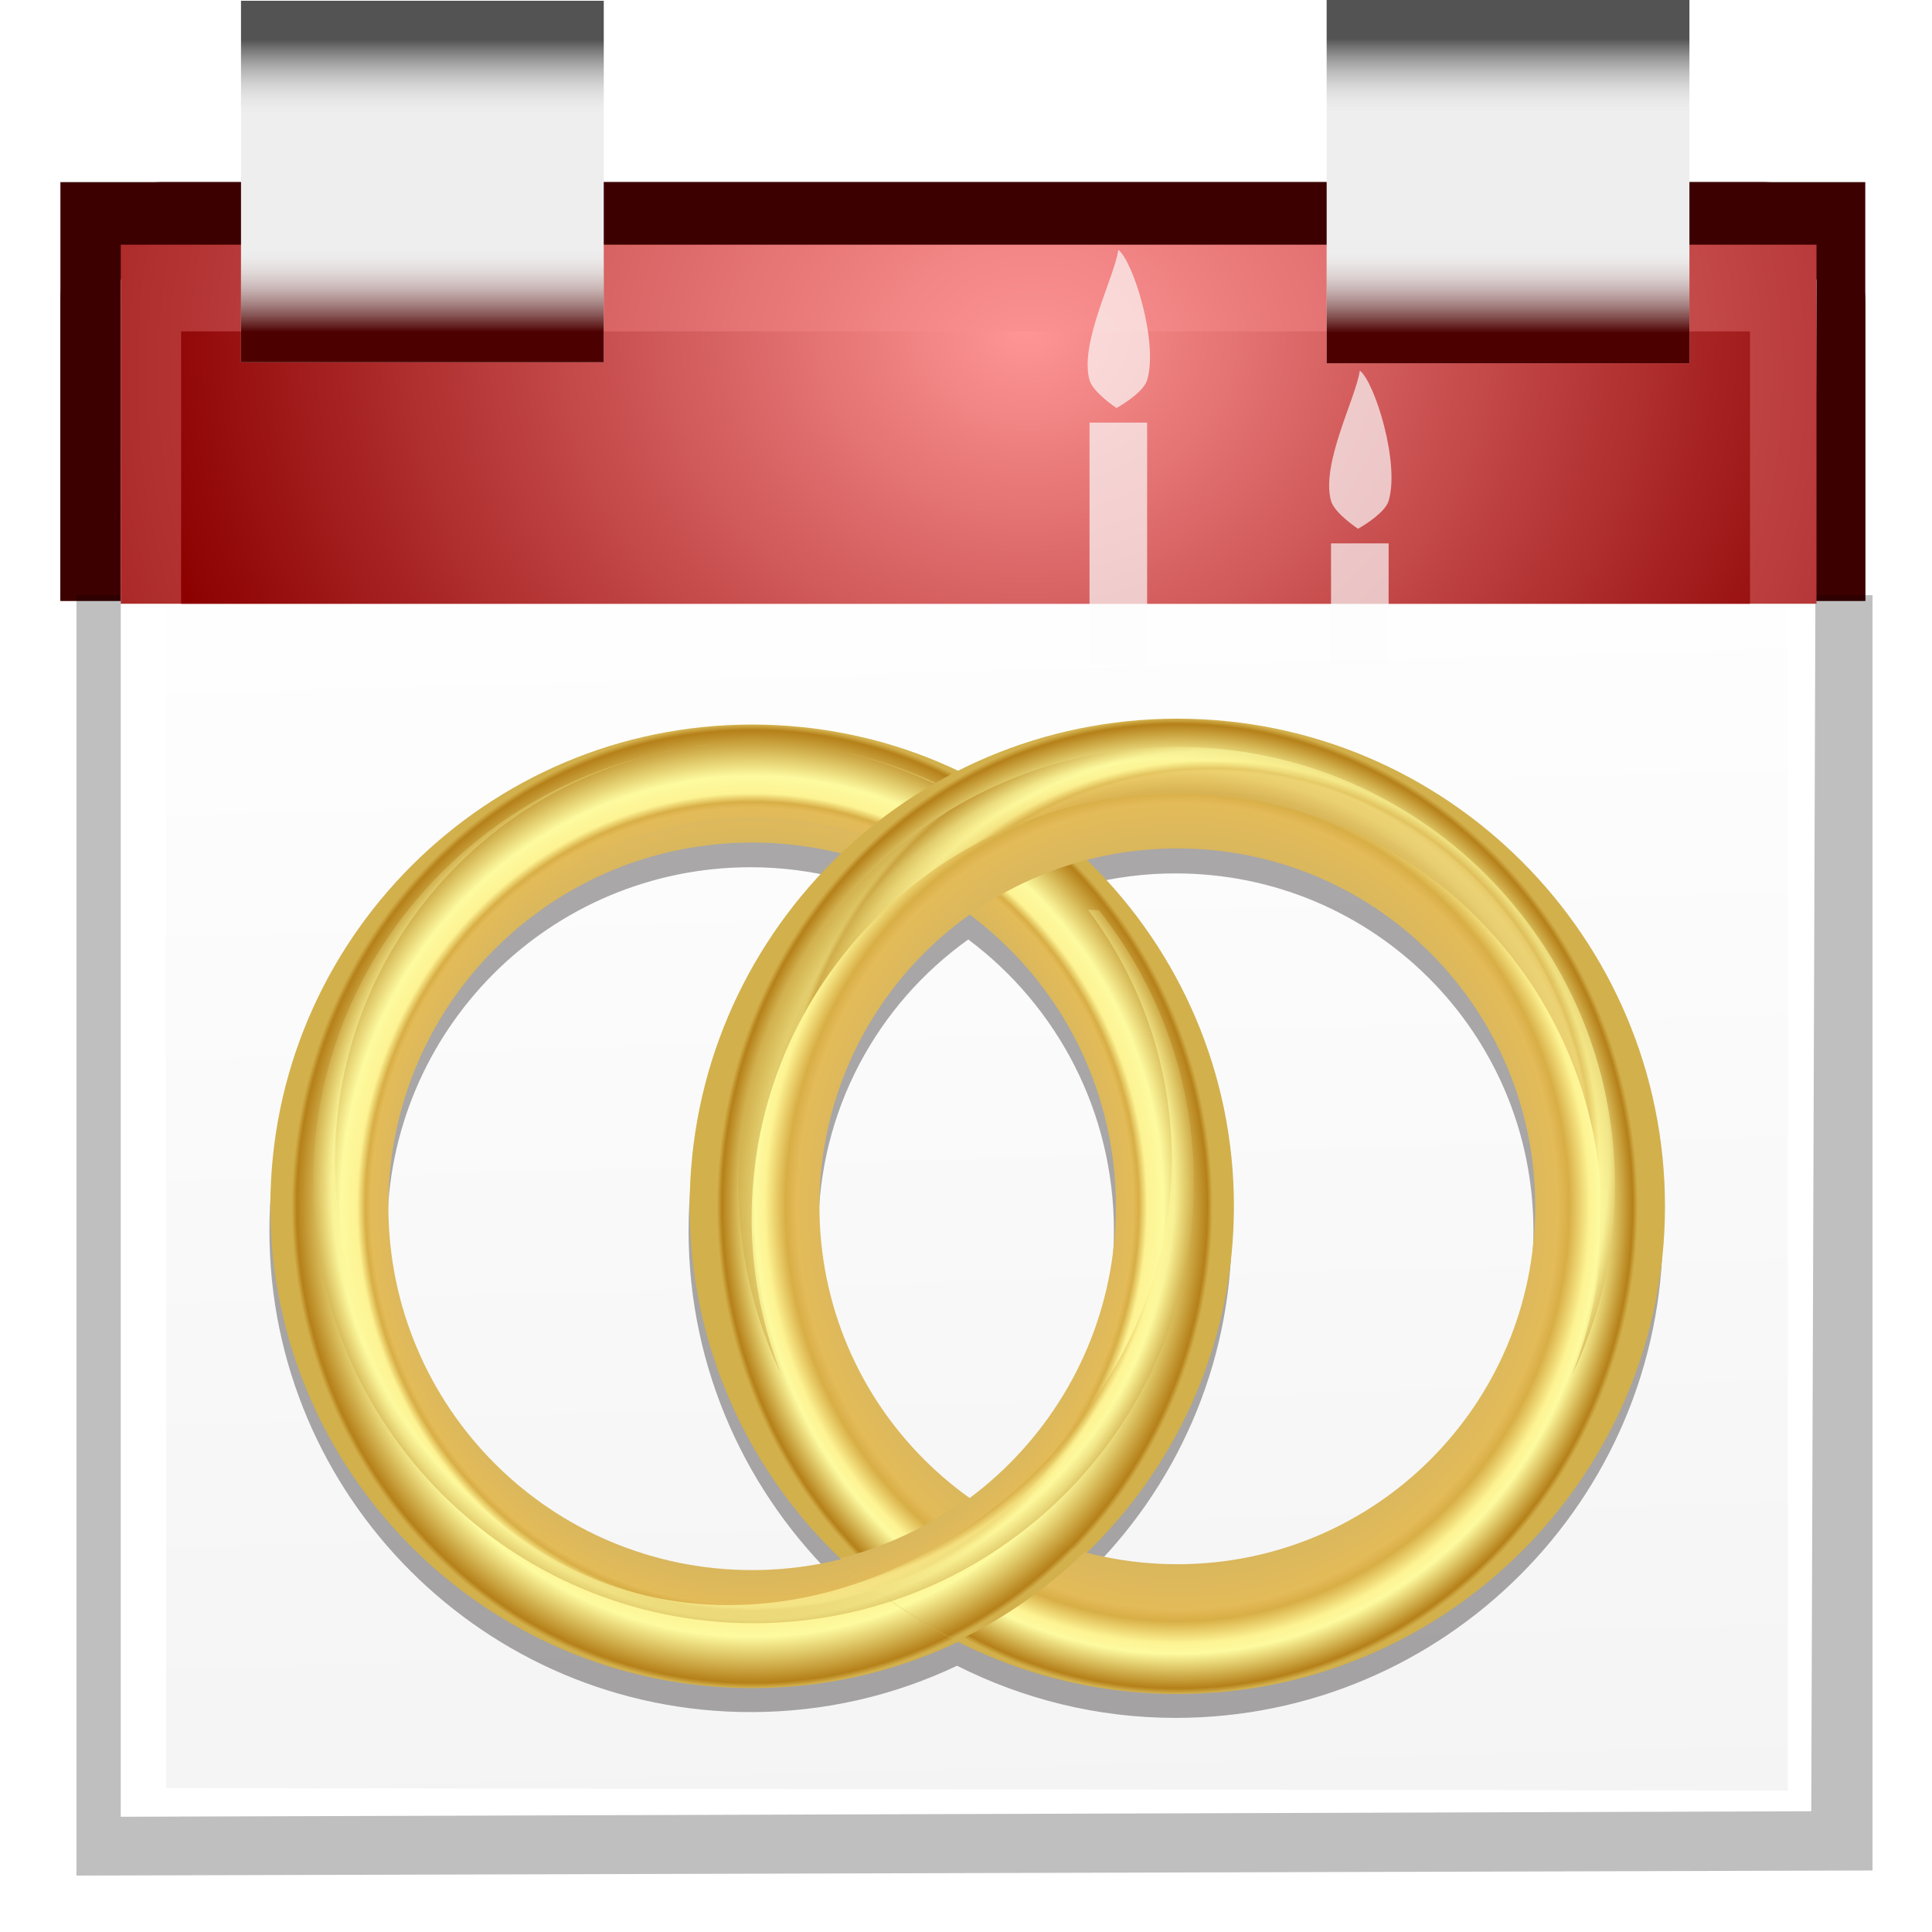 <?xml version="1.0" encoding="UTF-8" standalone="no"?>
<!-- Created with Inkscape (http://www.inkscape.org/) -->

<svg
   xmlns:dc="http://purl.org/dc/elements/1.1/"
   xmlns:cc="http://creativecommons.org/ns#"
   xmlns:rdf="http://www.w3.org/1999/02/22-rdf-syntax-ns#"
   xmlns:svg="http://www.w3.org/2000/svg"
   xmlns="http://www.w3.org/2000/svg"
   xmlns:xlink="http://www.w3.org/1999/xlink"
   xmlns:sodipodi="http://sodipodi.sourceforge.net/DTD/sodipodi-0.dtd"
   xmlns:inkscape="http://www.inkscape.org/namespaces/inkscape"
   width="128"
   height="128"
   id="svg2"
   sodipodi:version="0.32"
   inkscape:version="0.46+devel"
   version="1.0"
   sodipodi:docname="view-calendar-anniversary.svgz"
   inkscape:output_extension="org.inkscape.output.svgz.inkscape"
   inkscape:export-filename="/home/pinheiro/pics/oxygen-icons/scalable/actions/small/16x16/view-calendar-aniverssry.png"
   inkscape:export-xdpi="720"
   inkscape:export-ydpi="720">
  <defs
     id="defs4">
    <inkscape:perspective
       sodipodi:type="inkscape:persp3d"
       inkscape:vp_x="0 : 64 : 1"
       inkscape:vp_y="0 : 1000 : 0"
       inkscape:vp_z="128 : 64 : 1"
       inkscape:persp3d-origin="64 : 42.666667 : 1"
       id="perspective158" />
    <linearGradient
       id="linearGradient4691">
      <stop
         id="stop4693"
         offset="0"
         style="stop-color:#ebdd91;stop-opacity:1;" />
      <stop
         style="stop-color:#d9b75d;stop-opacity:1"
         offset="0.73"
         id="stop4695" />
      <stop
         id="stop4697"
         offset="0.826"
         style="stop-color:#e3bb59;stop-opacity:1" />
      <stop
         id="stop4699"
         offset="0.851"
         style="stop-color:#d8ae46;stop-opacity:1" />
      <stop
         style="stop-color:#fdf393;stop-opacity:1"
         offset="0.896"
         id="stop4701" />
      <stop
         id="stop4703"
         offset="0.918"
         style="stop-color:#fdfa9f;stop-opacity:1" />
      <stop
         style="stop-color:#b58019;stop-opacity:1"
         offset="0.989"
         id="stop4705" />
      <stop
         id="stop4707"
         offset="1"
         style="stop-color:#d2b04c;stop-opacity:1" />
    </linearGradient>
    <linearGradient
       id="linearGradient4619">
      <stop
         id="stop4621"
         offset="0"
         style="stop-color:#ebdd91;stop-opacity:1;" />
      <stop
         style="stop-color:#d9b75d;stop-opacity:1"
         offset="0.758"
         id="stop4623" />
      <stop
         id="stop4625"
         offset="0.828"
         style="stop-color:#e3bb59;stop-opacity:1" />
      <stop
         id="stop4627"
         offset="0.84"
         style="stop-color:#d8ae46;stop-opacity:1" />
      <stop
         style="stop-color:#fdf393;stop-opacity:1"
         offset="0.858"
         id="stop4629" />
      <stop
         id="stop4631"
         offset="0.894"
         style="stop-color:#fdfa9f;stop-opacity:1" />
      <stop
         style="stop-color:#b58019;stop-opacity:1"
         offset="0.989"
         id="stop4633" />
      <stop
         id="stop4635"
         offset="1"
         style="stop-color:#d2b04c;stop-opacity:1" />
    </linearGradient>
    <linearGradient
       id="linearGradient3831">
      <stop
         id="stop3833"
         offset="0"
         style="stop-color:#ff9696;stop-opacity:1;" />
      <stop
         id="stop3835"
         offset="1"
         style="stop-color:#8c0000;stop-opacity:1" />
    </linearGradient>
    <linearGradient
       id="linearGradient10837"
       inkscape:collect="always">
      <stop
         id="stop10839"
         offset="0"
         style="stop-color:#000000;stop-opacity:1;" />
      <stop
         id="stop10841"
         offset="1"
         style="stop-color:#ffffff;stop-opacity:0" />
    </linearGradient>
    <linearGradient
       id="linearGradient10831">
      <stop
         id="stop10833"
         offset="0"
         style="stop-color:#4d0000;stop-opacity:1;" />
      <stop
         id="stop10835"
         offset="1"
         style="stop-color:#ffffff;stop-opacity:0" />
    </linearGradient>
    <linearGradient
       id="linearGradient10964">
      <stop
         style="stop-color:#ffffff;stop-opacity:1;"
         offset="0"
         id="stop10966" />
      <stop
         style="stop-color:#eeeeee;stop-opacity:1"
         offset="1"
         id="stop10968" />
    </linearGradient>
    <radialGradient
       gradientUnits="userSpaceOnUse"
       gradientTransform="matrix(0.979,0,0,0.973,133,20.876)"
       r="55.148"
       cy="-0.215"
       cx="48"
       id="XMLID_4_">
      <stop
         id="stop3082"
         style="stop-color:#72D13D"
         offset="0" />
      <stop
         id="stop3084"
         style="stop-color:#35AC1C"
         offset="0.355" />
      <stop
         id="stop3086"
         style="stop-color:#0F9508"
         offset="0.619" />
      <stop
         id="stop3088"
         style="stop-color:#008C00"
         offset="0.757" />
      <stop
         id="stop3090"
         style="stop-color:#007A00"
         offset="1" />
    </radialGradient>
    <clipPath
       clipPathUnits="userSpaceOnUse"
       id="clipPath10906">
      <rect
         y="32"
         x="0"
         height="97.871"
         width="127.871"
         id="rect10908"
         style="fill:#ffffff;fill-opacity:1;stroke:none" />
    </clipPath>
    <clipPath
       clipPathUnits="userSpaceOnUse"
       id="clipPath10917">
      <rect
         y="-13.355"
         x="-28.903"
         height="46.515"
         width="185.401"
         id="rect10919"
         style="fill:#ffffff;fill-opacity:1;stroke:none" />
    </clipPath>
    <filter
       inkscape:collect="always"
       id="filter9917">
      <feGaussianBlur
         inkscape:collect="always"
         stdDeviation="2.032"
         id="feGaussianBlur9919" />
    </filter>
    <filter
       inkscape:collect="always"
       id="filter9923">
      <feGaussianBlur
         inkscape:collect="always"
         stdDeviation="2.36"
         id="feGaussianBlur9925" />
    </filter>
    <filter
       inkscape:collect="always"
       id="filter9927">
      <feGaussianBlur
         inkscape:collect="always"
         stdDeviation="2.36"
         id="feGaussianBlur9929" />
    </filter>
    <radialGradient
       inkscape:collect="always"
       xlink:href="#XMLID_4_"
       id="radialGradient10782"
       gradientUnits="userSpaceOnUse"
       gradientTransform="matrix(1.074,-4.6475655e-5,3.6862286e-5,0.945,16.436,21.987)"
       cx="48"
       cy="-0.215"
       fx="48"
       fy="-0.215"
       r="55.148" />
    <radialGradient
       inkscape:collect="always"
       xlink:href="#linearGradient3831"
       id="radialGradient10785"
       gradientUnits="userSpaceOnUse"
       gradientTransform="matrix(1.723,0,0,1.58,-14.52,11.166)"
       cx="48.125"
       cy="8.625"
       fx="48.125"
       fy="8.625"
       r="49.875" />
    <linearGradient
       inkscape:collect="always"
       xlink:href="#linearGradient10964"
       id="linearGradient10788"
       gradientUnits="userSpaceOnUse"
       gradientTransform="matrix(0.937,0,0,0.937,4.131,4.148)"
       x1="27.937"
       y1="31.109"
       x2="32.048"
       y2="177.577" />
    <linearGradient
       inkscape:collect="always"
       xlink:href="#linearGradient10837"
       id="linearGradient10817"
       gradientUnits="userSpaceOnUse"
       gradientTransform="matrix(1,0,0,0.327,-64.254,0.07)"
       x1="92.238"
       y1="7.92"
       x2="92.238"
       y2="24.068" />
    <linearGradient
       inkscape:collect="always"
       xlink:href="#linearGradient10831"
       id="linearGradient10829"
       gradientUnits="userSpaceOnUse"
       gradientTransform="matrix(1,0,0,0.327,-64.254,-23.981)"
       x1="92.238"
       y1="6.079"
       x2="92.238"
       y2="24.068" />
    <linearGradient
       inkscape:collect="always"
       xlink:href="#linearGradient10837"
       id="linearGradient10849"
       gradientUnits="userSpaceOnUse"
       gradientTransform="matrix(1,0,0,0.329,7.674,-0.039)"
       x1="92.238"
       y1="7.92"
       x2="92.238"
       y2="24.068" />
    <linearGradient
       inkscape:collect="always"
       xlink:href="#linearGradient10831"
       id="linearGradient10851"
       gradientUnits="userSpaceOnUse"
       gradientTransform="matrix(1,0,0,0.329,7.674,-24.049)"
       x1="92.238"
       y1="6.079"
       x2="92.238"
       y2="24.068" />
    <radialGradient
       inkscape:collect="always"
       xlink:href="#linearGradient3831"
       id="radialGradient3829"
       gradientUnits="userSpaceOnUse"
       gradientTransform="matrix(1.074,-4.6475655e-5,3.6862286e-5,0.945,16.436,21.987)"
       cx="48"
       cy="-0.215"
       fx="48"
       fy="-0.215"
       r="55.148" />
    <filter
       inkscape:label="filter6"
       id="filter4225">
      <feBlend
         mode="multiply"
         id="feBlend4227"
         blend="normal" />
    </filter>
    <radialGradient
       r="98"
       fy="56"
       fx="286"
       cy="56"
       cx="286"
       gradientTransform="matrix(0.971,0,0,0.98,2.316,9.143)"
       gradientUnits="userSpaceOnUse"
       id="radialGradient3922"
       xlink:href="#linearGradient3810"
       inkscape:collect="always" />
    <linearGradient
       id="linearGradient3810">
      <stop
         style="stop-color:#ebdd91;stop-opacity:1;"
         offset="0"
         id="stop3812" />
      <stop
         id="stop3814"
         offset="0.822"
         style="stop-color:#d9b75d;stop-opacity:1" />
      <stop
         style="stop-color:#e3bb59;stop-opacity:1"
         offset="0.872"
         id="stop3816" />
      <stop
         style="stop-color:#d8ae46;stop-opacity:1"
         offset="0.878"
         id="stop3818" />
      <stop
         id="stop3820"
         offset="0.896"
         style="stop-color:#fdf393;stop-opacity:1" />
      <stop
         style="stop-color:#fdfa9f;stop-opacity:1"
         offset="0.918"
         id="stop3822" />
      <stop
         id="stop3824"
         offset="0.989"
         style="stop-color:#b58019;stop-opacity:1" />
      <stop
         style="stop-color:#d2b04c;stop-opacity:1"
         offset="1"
         id="stop3826" />
    </linearGradient>
    <radialGradient
       inkscape:collect="always"
       xlink:href="#linearGradient3810"
       id="radialGradient4311"
       gradientUnits="userSpaceOnUse"
       gradientTransform="matrix(0.971,0,0,0.98,2.316,9.143)"
       cx="286"
       cy="56"
       fx="286"
       fy="56"
       r="98" />
    <radialGradient
       inkscape:collect="always"
       xlink:href="#linearGradient3810"
       id="radialGradient4483"
       gradientUnits="userSpaceOnUse"
       gradientTransform="matrix(0.971,0,0,0.98,2.316,9.143)"
       cx="286"
       cy="56"
       fx="286"
       fy="56"
       r="98" />
    <radialGradient
       inkscape:collect="always"
       xlink:href="#linearGradient3810"
       id="radialGradient4555"
       gradientUnits="userSpaceOnUse"
       gradientTransform="matrix(0.971,0,0,0.98,2.316,9.143)"
       cx="286"
       cy="56"
       fx="286"
       fy="56"
       r="98" />
    <radialGradient
       inkscape:collect="always"
       xlink:href="#linearGradient3810"
       id="radialGradient4577"
       gradientUnits="userSpaceOnUse"
       gradientTransform="matrix(0.971,0,0,0.98,2.316,9.143)"
       cx="286"
       cy="56"
       fx="286"
       fy="56"
       r="98" />
    <radialGradient
       inkscape:collect="always"
       xlink:href="#linearGradient3810"
       id="radialGradient4659"
       gradientUnits="userSpaceOnUse"
       gradientTransform="matrix(0.971,0,0,0.98,2.316,9.143)"
       cx="286"
       cy="56"
       fx="286"
       fy="56"
       r="98" />
    <radialGradient
       inkscape:collect="always"
       xlink:href="#linearGradient3810"
       id="radialGradient4685"
       gradientUnits="userSpaceOnUse"
       gradientTransform="matrix(0.971,0,0,0.98,2.316,9.143)"
       cx="286"
       cy="56"
       fx="286"
       fy="56"
       r="98" />
    <radialGradient
       inkscape:collect="always"
       xlink:href="#linearGradient3810"
       id="radialGradient4687"
       gradientUnits="userSpaceOnUse"
       gradientTransform="matrix(0.971,0,0,0.98,2.316,9.143)"
       cx="286"
       cy="56"
       fx="286"
       fy="56"
       r="98" />
    <filter
       inkscape:collect="always"
       id="filter4767">
      <feGaussianBlur
         inkscape:collect="always"
         stdDeviation="1.312"
         id="feGaussianBlur4769" />
    </filter>
    <radialGradient
       inkscape:collect="always"
       xlink:href="#linearGradient4619"
       id="radialGradient4785"
       gradientUnits="userSpaceOnUse"
       gradientTransform="matrix(1,0,0,1.046,0,-2.551)"
       cx="286"
       cy="56"
       fx="286"
       fy="56"
       r="98" />
    <radialGradient
       inkscape:collect="always"
       xlink:href="#linearGradient4691"
       id="radialGradient4787"
       gradientUnits="userSpaceOnUse"
       gradientTransform="matrix(1,0,0,1.059,0,-3.321)"
       cx="286"
       cy="56"
       fx="286"
       fy="56"
       r="98" />
    <radialGradient
       inkscape:collect="always"
       xlink:href="#linearGradient3810"
       id="radialGradient4789"
       gradientUnits="userSpaceOnUse"
       gradientTransform="matrix(0.357,0,0,0.365,-43.68,64.034)"
       cx="294.165"
       cy="49.707"
       fx="294.165"
       fy="49.707"
       r="98" />
    <radialGradient
       inkscape:collect="always"
       xlink:href="#linearGradient4619"
       id="radialGradient4791"
       gradientUnits="userSpaceOnUse"
       gradientTransform="matrix(0.38,0,0,0.397,-84.541,63.957)"
       cx="286"
       cy="56"
       fx="286"
       fy="56"
       r="98" />
    <radialGradient
       inkscape:collect="always"
       xlink:href="#linearGradient3810"
       id="radialGradient4793"
       gradientUnits="userSpaceOnUse"
       gradientTransform="matrix(0.379,0,0,0.382,-84.162,62.896)"
       cx="286"
       cy="56"
       fx="286"
       fy="56"
       r="98" />
    <linearGradient
       y2="4.003"
       x2="25.559"
       y1="-0.203"
       x1="25.559"
       gradientTransform="matrix(0.754,0,0,0.602,7.92,-11.689)"
       gradientUnits="userSpaceOnUse"
       id="linearGradient10360"
       xlink:href="#linearGradient10897"
       inkscape:collect="always" />
    <linearGradient
       y2="4.003"
       x2="25.559"
       y1="-0.203"
       x1="25.559"
       gradientTransform="matrix(0.754,0,0,1.023,8.073,0.207)"
       gradientUnits="userSpaceOnUse"
       id="linearGradient10358"
       xlink:href="#linearGradient10897"
       inkscape:collect="always" />
    <linearGradient
       y2="-16.569"
       x2="24"
       y1="8"
       x1="24"
       spreadMethod="reflect"
       gradientTransform="matrix(0.754,0,0,0.739,8.073,2.284556e-7)"
       gradientUnits="userSpaceOnUse"
       id="linearGradient10356"
       xlink:href="#linearGradient10867"
       inkscape:collect="always" />
    <radialGradient
       r="10.84"
       fy="17.364"
       fx="24"
       cy="17.364"
       cx="24"
       gradientTransform="matrix(1.187,0,0,0.36,-2.492,4.996)"
       gradientUnits="userSpaceOnUse"
       id="radialGradient10354"
       xlink:href="#linearGradient10879-4"
       inkscape:collect="always" />
    <linearGradient
       y2="-16.569"
       x2="24"
       y1="8"
       x1="24"
       spreadMethod="reflect"
       gradientTransform="matrix(0.754,0,0,0.739,8.073,2.284556e-7)"
       gradientUnits="userSpaceOnUse"
       id="linearGradient10309"
       xlink:href="#linearGradient10867"
       inkscape:collect="always" />
    <linearGradient
       y2="4.003"
       x2="25.559"
       y1="-0.203"
       x1="25.559"
       gradientTransform="matrix(0.754,0,0,1.023,8.073,0.207)"
       gradientUnits="userSpaceOnUse"
       id="linearGradient10306"
       xlink:href="#linearGradient10897"
       inkscape:collect="always" />
    <linearGradient
       y2="4.003"
       x2="25.559"
       y1="-0.203"
       x1="25.559"
       gradientTransform="matrix(0.754,0,0,0.602,7.92,-11.689)"
       gradientUnits="userSpaceOnUse"
       id="linearGradient10303"
       xlink:href="#linearGradient10897"
       inkscape:collect="always" />
    <radialGradient
       r="10.84"
       fy="17.364"
       fx="24"
       cy="17.364"
       cx="24"
       gradientTransform="matrix(1.187,0,0,0.36,-2.492,4.996)"
       gradientUnits="userSpaceOnUse"
       id="radialGradient9294"
       xlink:href="#linearGradient10879-4"
       inkscape:collect="always" />
    <linearGradient
       gradientTransform="matrix(0.6,0,0,0.623,5.465,2.995)"
       y2="177.577"
       x2="32.048"
       y1="31.109"
       x1="27.937"
       gradientUnits="userSpaceOnUse"
       id="linearGradient11297"
       xlink:href="#linearGradient10964-5"
       inkscape:collect="always" />
    <linearGradient
       y2="99.255"
       x2="90.897"
       y1="111.065"
       x1="101.939"
       gradientTransform="matrix(0.611,0,0,0.611,55.792,50.701)"
       gradientUnits="userSpaceOnUse"
       id="linearGradient11290"
       xlink:href="#linearGradient10207-4"
       inkscape:collect="always" />
    <radialGradient
       r="49.875"
       cy="8.625"
       cx="48.125"
       gradientTransform="matrix(0.707,0,0,0.614,12.018,8.053)"
       gradientUnits="userSpaceOnUse"
       id="radialGradient10784"
       xlink:href="#XMLID_3_-0"
       inkscape:collect="always" />
    <radialGradient
       fy="-0.215"
       fx="48"
       r="55.148"
       cy="-0.215"
       cx="48"
       gradientTransform="matrix(0.745,-3.0801744e-5,2.5570673e-5,0.626,10.237,10.621)"
       gradientUnits="userSpaceOnUse"
       id="radialGradient10781"
       xlink:href="#XMLID_4_-8"
       inkscape:collect="always" />
    <radialGradient
       id="XMLID_4_-8"
       cx="48"
       cy="-0.215"
       r="55.148"
       gradientTransform="matrix(0.979,0,0,0.973,133,20.876)"
       gradientUnits="userSpaceOnUse">
      <stop
         offset="0"
         style="stop-color:#72D13D"
         id="stop3082-4" />
      <stop
         offset="0.355"
         style="stop-color:#35AC1C"
         id="stop3084-3" />
      <stop
         offset="0.619"
         style="stop-color:#0F9508"
         id="stop3086-1" />
      <stop
         offset="0.757"
         style="stop-color:#008C00"
         id="stop3088-4" />
      <stop
         offset="1"
         style="stop-color:#007A00"
         id="stop3090-9" />
    </radialGradient>
    <radialGradient
       id="XMLID_3_-0"
       cx="48.125"
       cy="8.625"
       r="49.875"
       gradientUnits="userSpaceOnUse"
       gradientTransform="translate(132,20)">
      <stop
         offset="0"
         style="stop-color:#D6FFC0"
         id="stop3065-7" />
      <stop
         offset="0.073"
         style="stop-color:#CCFAB7"
         id="stop3067-8" />
      <stop
         offset="0.611"
         style="stop-color:#4CB544"
         id="stop3073-6" />
      <stop
         offset="0.757"
         style="stop-color:#008C00"
         id="stop3077-8" />
    </radialGradient>
    <linearGradient
       id="linearGradient10207-4">
      <stop
         style="stop-color:#a2a2a2;stop-opacity:1;"
         offset="0"
         id="stop10209-4" />
      <stop
         style="stop-color:#ffffff;stop-opacity:1;"
         offset="1"
         id="stop10211-3" />
    </linearGradient>
    <linearGradient
       id="linearGradient10964-5">
      <stop
         id="stop10966-4"
         offset="0"
         style="stop-color:#ffffff;stop-opacity:1;" />
      <stop
         id="stop10968-7"
         offset="1"
         style="stop-color:#eeeeee;stop-opacity:1" />
    </linearGradient>
    <linearGradient
       id="linearGradient10867"
       inkscape:collect="always">
      <stop
         id="stop10869"
         offset="0"
         style="stop-color:#ffffff;stop-opacity:1" />
      <stop
         id="stop10871"
         offset="1"
         style="stop-color:#555555;stop-opacity:1" />
    </linearGradient>
    <linearGradient
       id="linearGradient10879-4">
      <stop
         id="stop10881-5"
         offset="0"
         style="stop-color:#000000;stop-opacity:1;" />
      <stop
         id="stop10883-2"
         offset="1"
         style="stop-color:#006600;stop-opacity:1;" />
    </linearGradient>
    <linearGradient
       id="linearGradient10897"
       inkscape:collect="always">
      <stop
         id="stop10899"
         offset="0"
         style="stop-color:#000000;stop-opacity:1;" />
      <stop
         id="stop10901"
         offset="1"
         style="stop-color:#000000;stop-opacity:0;" />
    </linearGradient>
  </defs>
  <sodipodi:namedview
     id="base"
     pagecolor="#ffffff"
     bordercolor="#666666"
     borderopacity="1.0"
     gridtolerance="50"
     guidetolerance="10"
     objecttolerance="10"
     inkscape:pageopacity="0.0"
     inkscape:pageshadow="2"
     inkscape:zoom="3.4858155"
     inkscape:cx="130.47782"
     inkscape:cy="13.747872"
     inkscape:document-units="px"
     inkscape:current-layer="layer1"
     width="128px"
     height="128px"
     showgrid="true"
     showborder="true"
     inkscape:window-width="1274"
     inkscape:window-height="1010"
     inkscape:window-x="146"
     inkscape:window-y="49"
     inkscape:grid-bbox="false"
     borderlayer="true"
     inkscape:showpageshadow="false"
     inkscape:snap-global="true"
     inkscape:snap-nodes="false">
    <inkscape:grid
       id="GridFromPre046Settings"
       type="xygrid"
       originx="0px"
       originy="0px"
       spacingx="4px"
       spacingy="4px"
       color="#0000ff"
       empcolor="#0000ff"
       opacity="0.2"
       empopacity="0.4"
       empspacing="2"
       visible="true"
       enabled="true" />
  </sodipodi:namedview>
  <g
     inkscape:label="Layer 1"
     inkscape:groupmode="layer"
     id="layer1">
    <g
       id="g9931"
       transform="matrix(0.96,0,0,1.139,6.411,1.1)">
      <rect
         transform="matrix(0.968,0,0,0.968,2.018,1.884)"
         style="fill:#3d0000;fill-opacity:1;stroke:none;filter:url(#filter9927)"
         id="rect10958"
         width="128.677"
         height="116"
         x="-4.677"
         y="8"
         clip-path="url(#clipPath10917)" />
      <rect
         clip-path="url(#clipPath10917)"
         y="8"
         x="-4.677"
         height="116"
         width="128.677"
         id="rect10904"
         style="fill:#3d0000;fill-opacity:1;stroke:none;filter:url(#filter9923)"
         transform="matrix(0.968,0,0,0.968,2.018,1.884)"
         rx="7.191"
         ry="7.191" />
    </g>
    <path
       transform="matrix(0.999,0,0,0.999,0.184,7.464)"
       style="opacity:0.5;fill:#000000;fill-opacity:1;stroke:none;filter:url(#filter9917)"
       clip-path="url(#clipPath10906)"
       d="M 4.887,8 124,8 124,116.577 4.887,116.915 4.887,8 z"
       id="rect9637"
       sodipodi:nodetypes="ccccc" />
    <path
       style="fill:#ffffff;fill-opacity:1;stroke:none"
       d="m 8,18.521 112.347,0 L 120,120 8,120.365 8,18.521 z"
       id="rect8666"
       sodipodi:nodetypes="ccccc" />
    <path
       style="fill:url(#linearGradient10788);fill-opacity:1;stroke:none"
       d="m 11,17.996 107.446,0 0,100.635 L 11,118.464 11,17.996 z"
       id="rect10972"
       sodipodi:nodetypes="ccccc" />
    <rect
       width="112.347"
       height="23.789"
       id="rect3079"
       style="fill:url(#radialGradient10785);fill-opacity:1"
       x="8"
       y="16.211" />
    <rect
       style="fill:url(#radialGradient3829);fill-opacity:1"
       id="rect3055"
       height="18.046"
       width="103.944"
       y="21.954"
       x="12" />
    <path
       style="opacity:0.686;fill:#fcfcfc;fill-opacity:1;stroke:none"
       d="m 74.092,16.552 c -0.244,1.786 -2.596,6.182 -1.908,8.632 0.231,0.825 1.789,1.848 1.789,1.848 0,0 1.762,-0.971 2.027,-1.848 0.759,-2.515 -0.932,-7.893 -1.908,-8.632 z M 72.184,28 l 0,16 L 76,44 76,28 72.184,28 z"
       id="rect4816"
       sodipodi:nodetypes="cscscccccc" />
    <rect
       style="fill:#eeeeee;fill-opacity:1;stroke:none"
       id="rect10809"
       width="24.033"
       height="23.949"
       x="15.967"
       y="0.051" />
    <rect
       y="0.051"
       x="15.967"
       height="7.891"
       width="24.033"
       id="rect10811"
       style="opacity:0.65;fill:url(#linearGradient10817);fill-opacity:1;stroke:none" />
    <rect
       style="fill:url(#linearGradient10829);fill-opacity:1;stroke:none"
       id="rect10827"
       width="24.033"
       height="7.891"
       x="15.967"
       y="-24"
       transform="scale(1,-1)" />
    <rect
       y="-0.058"
       x="87.895"
       height="24.126"
       width="24.033"
       id="rect10843"
       style="fill:#eeeeee;fill-opacity:1;stroke:none" />
    <path
       sodipodi:nodetypes="cscscccccc"
       id="path4821"
       d="m 90.092,24.552 c -0.244,1.786 -2.596,6.182 -1.908,8.632 0.231,0.825 1.789,1.848 1.789,1.848 0,0 1.762,-0.971 2.027,-1.848 0.759,-2.515 -0.932,-7.893 -1.908,-8.632 z M 88.184,36 l 0,8 L 92,44 l 0,-8 -3.816,0 z"
       style="opacity:0.686;fill:#fcfcfc;fill-opacity:1;stroke:none" />
    <rect
       style="opacity:0.65;fill:url(#linearGradient10849);fill-opacity:1;stroke:none"
       id="rect10845"
       width="24.033"
       height="7.949"
       x="87.895"
       y="-0.058" />
    <rect
       transform="scale(1,-1)"
       y="-24.068"
       x="87.895"
       height="7.949"
       width="24.033"
       id="rect10847"
       style="fill:url(#linearGradient10851);fill-opacity:1;stroke:none" />
    <g
       id="g4777"
       transform="matrix(0.819,0,0,0.819,30.061,9.319)">
      <path
         id="path4748"
         d="m 58.404,48.776 c -6.365,0 -12.362,1.53 -17.688,4.219 -5.058,-2.406 -10.719,-3.75 -16.688,-3.75 -21.483,0 -38.938,17.454 -38.938,38.938 0,21.483 17.454,38.937 38.938,38.937 5.969,0 11.629,-1.344 16.688,-3.75 5.326,2.688 11.322,4.219 17.688,4.219 21.738,0 39.406,-17.668 39.406,-39.406 0,-21.738 -17.668,-39.406 -39.406,-39.406 z m -34.375,10 c 2.495,0 4.907,0.323 7.219,0.906 -7.53,7.18 -12.25,17.291 -12.25,28.5 0,11.209 4.72,21.32 12.25,28.5 -2.312,0.583 -4.724,0.906 -7.219,0.906 -16.251,0 -29.406,-13.155 -29.406,-29.406 0,-16.251 13.155,-29.406 29.406,-29.406 z m 34.375,0.5 c 15.996,0 28.938,12.91 28.938,28.906 0,15.996 -12.941,28.906 -28.938,28.906 -2.545,0 -4.994,-0.323 -7.344,-0.938 7.317,-7.08 11.875,-16.995 11.875,-27.969 0,-10.973 -4.558,-20.889 -11.875,-27.969 2.349,-0.614 4.799,-0.938 7.344,-0.938 z m -16.781,5.344 c 7.166,5.357 11.781,13.913 11.781,23.562 0,9.649 -4.615,18.206 -11.781,23.562 -7.343,-5.239 -12.125,-13.835 -12.125,-23.562 0,-9.728 4.782,-18.323 12.125,-23.562 z"
         style="opacity:0.586;fill:#0d0808;fill-opacity:1;stroke:none;filter:url(#filter4767)" />
      <path
         transform="matrix(0.38,0,0,0.38,-84.541,64.926)"
         d="m 286,-46.562 c -56.598,0 -102.562,45.965 -102.562,102.562 0,56.598 45.965,102.562 102.562,102.562 56.598,0 102.562,-45.965 102.562,-102.562 0,-56.598 -45.965,-102.562 -102.562,-102.562 z m 0,25.125 c 42.814,0 77.438,34.624 77.438,77.438 0,42.814 -34.624,77.438 -77.438,77.438 -42.814,0 -77.438,-34.624 -77.438,-77.438 0,-42.814 34.624,-77.438 77.438,-77.438 z"
         id="path3806"
         style="fill:url(#radialGradient4785);fill-opacity:1;stroke:none"
         inkscape:original="M 286 -42 C 231.87609 -42 188 1.8760939 188 56 C 188 110.12391 231.87609 154 286 154 C 340.12391 154 384 110.12391 384 56 C 384 1.8760939 340.12391 -42 286 -42 z M 286 -26 C 331.28735 -26 368 10.712649 368 56 C 368 101.28735 331.28735 138 286 138 C 240.71265 138 204 101.28735 204 56 C 204 10.712649 240.71265 -26 286 -26 z "
         inkscape:radius="4.5772786"
         sodipodi:type="inkscape:offset" />
      <path
         sodipodi:type="inkscape:offset"
         inkscape:radius="5.818728"
         inkscape:original="M 286 -42 C 231.87609 -42 188 1.8760939 188 56 C 188 110.12391 231.87609 154 286 154 C 340.12391 154 384 110.12391 384 56 C 384 1.8760939 340.12391 -42 286 -42 z M 286 -26 C 331.28735 -26 368 10.712649 368 56 C 368 101.28735 331.28735 138 286 138 C 240.71265 138 204 101.28735 204 56 C 204 10.712649 240.71265 -26 286 -26 z "
         style="fill:url(#radialGradient4787);fill-opacity:1;stroke:none"
         id="path3853"
         d="m 286,-47.812 c -57.269,0 -103.812,46.544 -103.812,103.812 0,57.269 46.544,103.812 103.812,103.812 57.269,0 103.812,-46.544 103.812,-103.812 0,-57.269 -46.544,-103.812 -103.812,-103.812 z m 0,27.625 c 42.143,0 76.188,34.045 76.188,76.188 0,42.143 -34.045,76.188 -76.188,76.188 -42.143,0 -76.188,-34.045 -76.188,-76.188 0,-42.143 34.045,-76.188 76.188,-76.188 z"
         transform="matrix(0.38,0,0,0.38,-50.146,64.926)" />
      <path
         sodipodi:nodetypes="cscssscsc"
         id="path4095"
         d="m 58.485,49.036 c -19.575,0 -35.45,15.874 -35.45,35.45 0,5.506 1.242,10.729 3.483,15.378 -1.554,-3.92 -2.42,-8.191 -2.42,-12.663 0,-18.989 15.399,-34.387 34.387,-34.387 18.989,0 34.387,15.399 34.387,34.387 0,4.472 -0.866,8.743 -2.42,12.663 2.241,-4.649 3.483,-9.873 3.483,-15.378 0,-19.575 -15.874,-35.45 -35.45,-35.45 z"
         style="opacity:0.614;fill:url(#radialGradient4789);fill-opacity:1;stroke:none" />
      <path
         sodipodi:nodetypes="ccccc"
         id="path4711"
         d="m 41.623,109.745 c -3.05,2.28 -6.569,3.977 -10.375,4.938 2.797,2.667 5.985,4.929 9.469,6.688 3.848,-1.83 7.316,-4.289 10.344,-7.219 -3.438,-0.899 -6.626,-2.401 -9.438,-4.406 z"
         style="fill:url(#radialGradient4791);fill-opacity:1;stroke:none" />
      <path
         id="path4064"
         d="m 20.591,48.87 c -0.509,0.052 -0.997,0.146 -1.5,0.219 0.56,-0.086 1.119,-0.161 1.688,-0.219 -0.059,0.006 -0.129,-0.006 -0.188,0 z m -3.094,0.469 c -0.452,0.087 -0.898,0.209 -1.344,0.312 0.476,-0.117 0.953,-0.216 1.438,-0.312 -0.03,0.006 -0.063,-0.006 -0.094,0 z m -1.344,0.312 c -15.765,3.669 -27.531,17.776 -27.531,34.656 0,19.669 15.956,35.625 35.625,35.625 19.669,0 35.625,-15.956 35.625,-35.625 0,-8.342 -2.883,-15.995 -7.688,-22.062 l -0.875,-0.031 c 4.248,5.651 6.781,12.667 6.781,20.281 0,18.679 -17.164,35.969 -35.844,35.969 -18.679,0 -31.844,-17.289 -31.844,-35.969 0,-15.887 10.981,-29.214 25.75,-32.844 z m 14.75,-0.312 c 2.772,0.554 5.417,1.469 7.906,2.656 0.048,-0.027 0.109,-0.035 0.156,-0.062 -2.546,-1.161 -5.237,-2.058 -8.062,-2.594 z m -6.656,5.438 c -6.042,0 -11.631,1.911 -16.188,5.188 4.633,-3.087 10.201,-4.906 16.188,-4.906 2.937,0 5.762,0.47 8.438,1.281 0.073,-0.063 0.145,-0.125 0.219,-0.188 -2.722,-0.887 -5.635,-1.375 -8.656,-1.375 z"
         style="opacity:0.679;fill:url(#radialGradient4793);fill-opacity:1;stroke:none" />
    </g>
  </g>
</svg>
